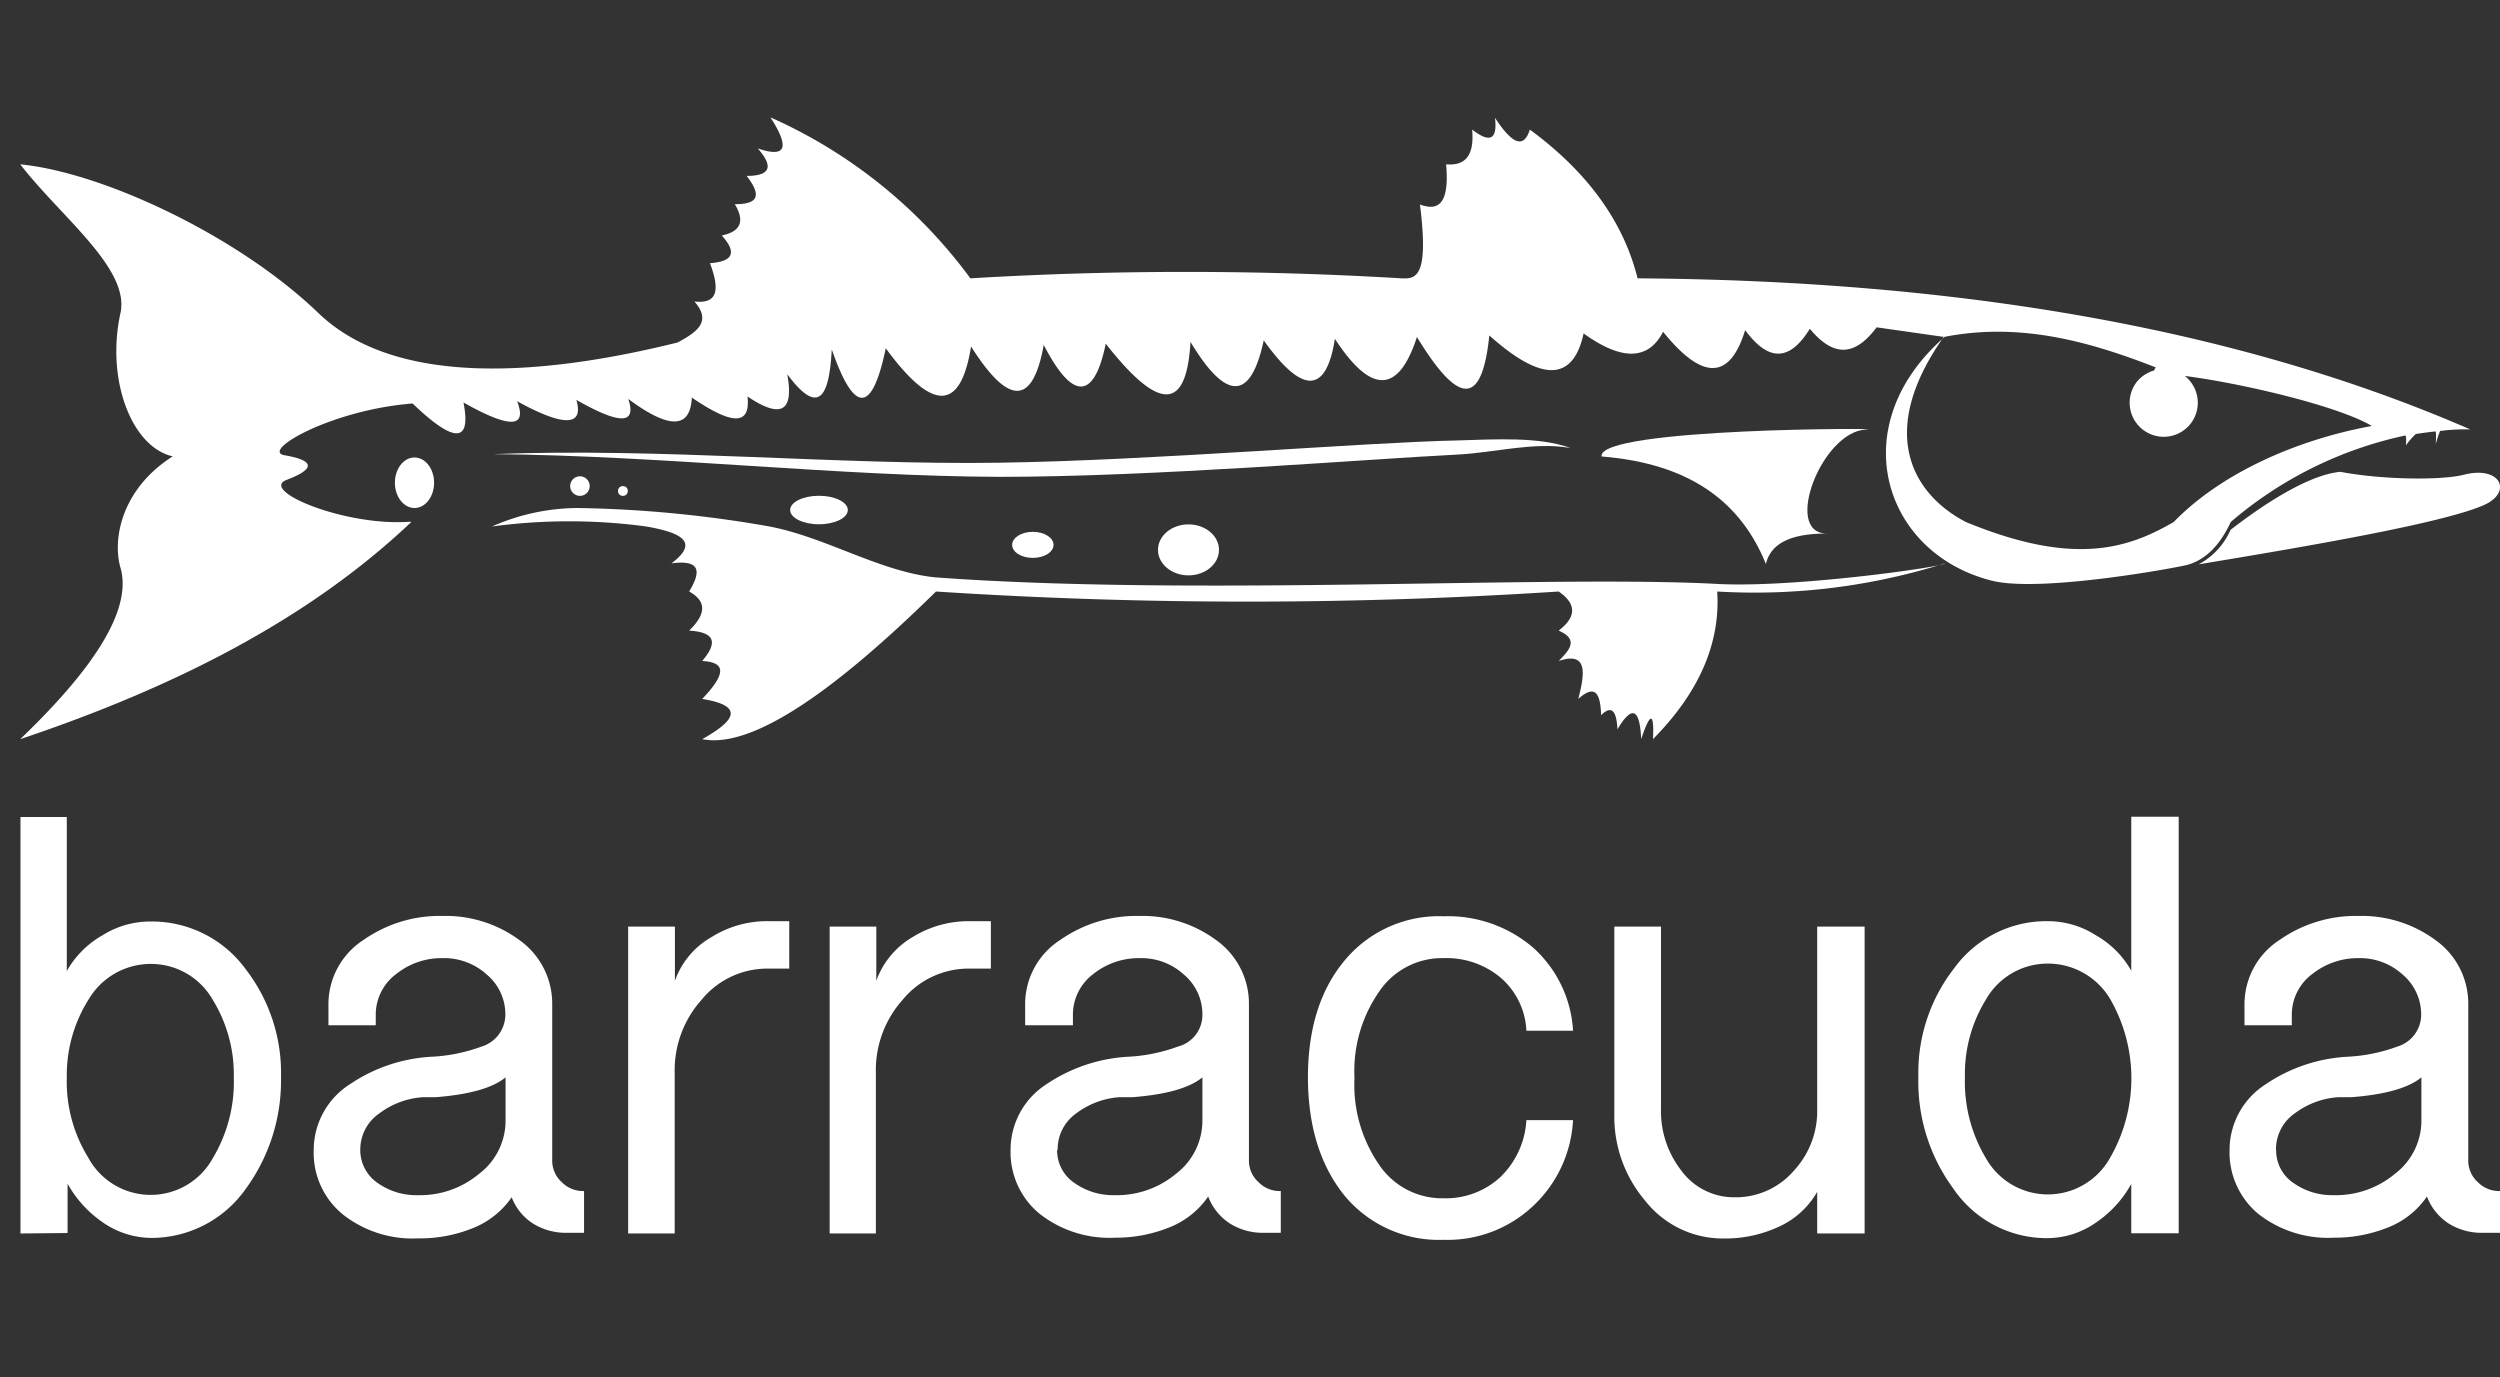 <svg id="ec7448dd-112f-434c-8868-397038c938e0" data-name="Слой 1" xmlns="http://www.w3.org/2000/svg" viewBox="0 0 224.55 123.72"><rect x="0" y="0" width="224.55" height="123.72" fill="#333333" stroke="none"/><defs><style>.a4071075-d65e-4fe6-b053-c1a2fadc790a,.f413b66d-a4eb-4d26-a7ae-345bd0b81ead{fill:#fff;}.a4071075-d65e-4fe6-b053-c1a2fadc790a{fill-rule:evenodd;}</style></defs><title>logo-mobile</title><path class="a4071075-d65e-4fe6-b053-c1a2fadc790a" d="M197.48,50.69a6.45,6.45,0,0,0,2.87-3.1c3.88-3,7.45-5,9.87-5.21,3.63.7,9,.79,11.09.26,3.31-.85,4.43,1.59,1.74,2.75C219.22,47.05,206.64,49.17,197.48,50.69Z"/><path class="a4071075-d65e-4fe6-b053-c1a2fadc790a" d="M44.27,40.79c15.19-.59,31.13,1,45.56.77,13.71-.2,32.52-1.82,41.07-2,3.39-.1,7.37-.35,10.16.68-3.29-.58-6.78.42-10.16.59-8.51.43-27.36,2-41.07,2C75.4,42.79,59.55,40.92,44.27,40.79Z"/><ellipse class="f413b66d-a4eb-4d26-a7ae-345bd0b81ead" cx="37.23" cy="43.36" rx="1.76" ry="2.27"/><circle class="f413b66d-a4eb-4d26-a7ae-345bd0b81ead" cx="52.09" cy="43.66" r="0.88"/><circle class="f413b66d-a4eb-4d26-a7ae-345bd0b81ead" cx="55.95" cy="44.1" r="0.44"/><ellipse class="f413b66d-a4eb-4d26-a7ae-345bd0b81ead" cx="73.56" cy="45.81" rx="2.59" ry="1.28"/><ellipse class="f413b66d-a4eb-4d26-a7ae-345bd0b81ead" cx="92.77" cy="48.94" rx="1.86" ry="1.17"/><ellipse class="f413b66d-a4eb-4d26-a7ae-345bd0b81ead" cx="106.75" cy="49.39" rx="2.74" ry="2.29"/><path class="a4071075-d65e-4fe6-b053-c1a2fadc790a" d="M58.06,47.29c3,.53,4.87,1.35,2.25,3.31,2.66-.35,2.66.76,1.59,2.53,1.41.78,1.7,1.87,0,3.51,2,.13,2.8.82,1.17,2.73,1.73.1,2.54.76,0,3.41,3.81.61,3,1.94,0,3.61,4.19.85,11.24-3.66,21-13.26a431.33,431.33,0,0,0,55.93,0c1.56,1.07,1.66,2.24,0,3.51,1.87.82.93,1.78,0,2.73,2.65-.89,2.35,1.13,1.76,3.41,1.56-1.41,2-.41,2.05,1.46.95-.94,1.39-.39,1.47,1.27,1.18-2,2-2.13,2.13.88.82-2.45,1.18-2.45,1.06,0q6.21-6.28,5.77-13.26a56.85,56.85,0,0,0,20.45-2.53c0,.3-13.54,2.22-20.43,1.85-15.08-.81-46.83,1.13-70.24-.59-5-.51-9.77-3.58-14.9-4.57a108,108,0,0,0-17.21-1.66,19.2,19.2,0,0,0-7.72,1.66A51.8,51.8,0,0,1,58.06,47.29Z"/><path class="a4071075-d65e-4fe6-b053-c1a2fadc790a" d="M143.85,41c-.37-2.61,26.51-2.55,23.77-2.42-4,.16-7.51,9.35-3.53,9.34-3.59,0-5.07,1.07-5.48,2.73-2.19-5.41-6.63-9-14.76-9.65"/><path class="a4071075-d65e-4fe6-b053-c1a2fadc790a" d="M36.94,46.89c-9.32,8.83-21.43,14.9-35.12,19.5,4.49-4.32,10.35-10.78,9-15.4-.71-2.47,0-7,4.69-10-3.7-.85-6-6.9-4.69-12.87.87-4-5.37-8.65-9-13.36,7.45.73,19.61,6.45,26.78,13.36,6.94,6.67,20.1,5.66,32.27,2.64,1.65-.9,3.13-1.84,1.5-3.68,1.6.17,2.55-.42,1.4-3.44,1.8-.14,2.62-.75,1.06-2.49C66.38,20.83,67,20,66,18.34c1.67,0,2.7-.45,1.06-2.54,1.88,0,2.62-.64,1-2.47,2.77.95,2.74-.31,1.14-2.79A44.92,44.92,0,0,1,87.16,25a324.8,324.8,0,0,1,38.72,0c1.26.05,2.5,0,1.66-6.63,1.62.6,2.67,0,2.35-3.61,1.59.14,2.56-.63,2.34-3.12,1.46,1.13,2.3,1.07,2.05-1.06,1.71,2.62,2.64,2.62,3.13,1.06,5.32,3.91,8.44,8.4,9.68,13.36,28.78.2,53.92,4.49,74.79,13.57a17.33,17.33,0,0,0-2.71.14,8.28,8.28,0,0,0-.39,1.19,7.36,7.36,0,0,0,0-1.15c-.61.06-1.2.14-1.79.23A6.48,6.48,0,0,0,216.1,40s.08-.92-.08-.88a35.48,35.48,0,0,0-15.65,7.76c-1.06,2.28-2.37,3.38-3.8,3.83-.6.2-13.22,2.56-17.65,1.45-9.79-2.45-13.39-13.92-4.26-21.89l-6.1-.87c-1.72,2.29-3.63,3-6,.13-1.67,2.71-3.56,3.19-5.81.12-1.41,4.61-3.93,4.42-7.37.15-1.36,2.63-3.79,2.56-7.14.15-.94,4.32-3.75,4.4-8.47.18-.73,7.18-3.24,5.48-6.5.14-1.57,4.83-3.94,5.43-7.37.16-.76,4.89-2.87,5.09-6.39.14-1.18,5.49-3.39,5.43-6.58.14-.32,5.63-2.38,6.84-7.61.16-1.06,5.13-3,5.09-5.57.11-1.07,5.93-3.45,5-6.53.14-.85,5.32-3.1,6.39-7.66.16-1.15,5.51-2.7,6.3-4.85.1-.21,3.88-1,6.27-4,2.23.65,3.51-.69,3.94-3.57,2,.33,3-1.92,2.19-5,.1-.14,2.94-2.19,2.74-5.71.12.84,2.49-1.07,2.13-4.66.09.68,2.35-1.06,2.46-5.32.12.88,2.29-.46,2.57-4.82.11.75,3.83-1,3.52-4.57.09-7.29.57-13.7,4.26-11.5,4.65,2.79.48,2.71,1.25.19,2.21s5.25,4.2,11.08,3.76ZM174.58,30.27h0c-6.06,8.59-2.78,14.13,2,16.62,9.72,4,14.54,2.38,18.66,0,4.21-4.34,10.93-7.37,17.8-8.63-3.12-1.85-12-3.89-16.8-4.49a3.06,3.06,0,1,1-4.29.5,3.11,3.11,0,0,1,1.55-1c0-.09.08-.18.13-.27C187.54,30.62,181.35,28.93,174.58,30.27Z"/><path class="f413b66d-a4eb-4d26-a7ae-345bd0b81ead" d="M1.84,110.79V73.38H6V87.22A8.5,8.5,0,0,1,9.22,84a8,8,0,0,1,4.31-1.23,10.42,10.42,0,0,1,8.52,4.26,15.26,15.26,0,0,1,3.19,9.73,16.48,16.48,0,0,1-3.15,10,10.37,10.37,0,0,1-8.51,4.43,7.73,7.73,0,0,1-4.38-1.42,10.26,10.26,0,0,1-3.13-3.45v4.43ZM6,96.77A13,13,0,0,0,7.94,104a6.37,6.37,0,0,0,11.19,0A13.32,13.32,0,0,0,21,96.77a12.82,12.82,0,0,0-1.91-7,6.38,6.38,0,0,0-5.54-3.19,6.48,6.48,0,0,0-5.59,3.19A12.73,12.73,0,0,0,6,96.77Z"/><path class="f413b66d-a4eb-4d26-a7ae-345bd0b81ead" d="M28.18,103.29a7,7,0,0,1,3.26-5.91,14.46,14.46,0,0,1,7.26-2.46A15.1,15.1,0,0,0,43.26,94a3,3,0,0,0,2.13-2.83,4.65,4.65,0,0,0-1.66-3.63,5.69,5.69,0,0,0-3.94-1.48,6.5,6.5,0,0,0-4.18,1.41,4.55,4.55,0,0,0-1.86,3.7v.92H29.5V90.24a6.88,6.88,0,0,1,3.19-5.84,11.91,11.91,0,0,1,7.08-2.13A11.15,11.15,0,0,1,46.6,84.4a7,7,0,0,1,3,5.78v14a2.59,2.59,0,0,0,.86,2,2.66,2.66,0,0,0,2,.8v3.75H50.83a5.55,5.55,0,0,1-3-.86,4.87,4.87,0,0,1-1.87-2.33,7.71,7.71,0,0,1-3.64,2.83,12.6,12.6,0,0,1-4.74.86,10.12,10.12,0,0,1-6.76-2.13A7.13,7.13,0,0,1,28.18,103.29Zm4.18,0a3.58,3.58,0,0,0,1.61,3,6,6,0,0,0,3.56,1.06,8.27,8.27,0,0,0,5.48-1.9,6,6,0,0,0,2.4-4.87V96.77q-1.72,1.42-6.27,1.78H38A7.29,7.29,0,0,0,34.08,100,3.94,3.94,0,0,0,32.36,103.29Z"/><path class="f413b66d-a4eb-4d26-a7ae-345bd0b81ead" d="M56.42,110.79V83.23h4.2v4.86a7.35,7.35,0,0,1,3.32-3.94,9.38,9.38,0,0,1,5.11-1.41h1.84V87H69.05A7.63,7.63,0,0,0,63,89.82a9.48,9.48,0,0,0-2.4,6.52v14.45Z"/><path class="f413b66d-a4eb-4d26-a7ae-345bd0b81ead" d="M74.52,110.79V83.23h4.19v4.86A7.47,7.47,0,0,1,82,84.15a9.56,9.56,0,0,1,5.11-1.41H89V87H87.14a7.66,7.66,0,0,0-6.08,2.82,9.47,9.47,0,0,0-2.39,6.52v14.45Z"/><path class="f413b66d-a4eb-4d26-a7ae-345bd0b81ead" d="M90.77,103.29A7,7,0,0,1,94,97.38a14.59,14.59,0,0,1,7.25-2.46,15.16,15.16,0,0,0,4.56-.92A2.93,2.93,0,0,0,108,91.17a4.65,4.65,0,0,0-1.66-3.63,5.65,5.65,0,0,0-3.93-1.48,6.55,6.55,0,0,0-4.19,1.41,4.57,4.57,0,0,0-1.85,3.7v.92H92.08V90.24a6.85,6.85,0,0,1,3.19-5.84,11.91,11.91,0,0,1,7.08-2.13,11.15,11.15,0,0,1,6.83,2.13,7,7,0,0,1,3,5.78v14a2.59,2.59,0,0,0,.86,2,2.66,2.66,0,0,0,2,.8v3.75h-1.61a5.54,5.54,0,0,1-3-.86,5,5,0,0,1-1.91-2.4,7.63,7.63,0,0,1-3.63,2.83,12.81,12.81,0,0,1-4.74.87A10.15,10.15,0,0,1,93.35,109,7.16,7.16,0,0,1,90.77,103.29Zm4.18,0a3.52,3.52,0,0,0,1.61,3,6,6,0,0,0,3.56,1.06,8.28,8.28,0,0,0,5.48-1.9,6,6,0,0,0,2.4-4.87V96.77c-1.15.94-3.2,1.54-6.28,1.78h-1.17A7.29,7.29,0,0,0,96.67,100,3.94,3.94,0,0,0,95,103.29Z"/><path class="f413b66d-a4eb-4d26-a7ae-345bd0b81ead" d="M117.48,96.77q0-6.58,3.32-10.53a11,11,0,0,1,8.87-3.94,11.74,11.74,0,0,1,8.05,2.83,10.85,10.85,0,0,1,3.57,7.45H137.1a6.68,6.68,0,0,0-2.27-4.73,7.55,7.55,0,0,0-5.16-1.79,6.8,6.8,0,0,0-5.79,3,12.48,12.48,0,0,0-2.22,7.76,12.64,12.64,0,0,0,2.22,7.81,6.83,6.83,0,0,0,5.79,3,7.22,7.22,0,0,0,5.1-1.91,7.72,7.72,0,0,0,2.33-5.11h4.19a11.36,11.36,0,0,1-3.63,7.75,11.18,11.18,0,0,1-8,3,11,11,0,0,1-8.87-3.94Q117.49,103.36,117.48,96.77Z"/><path class="f413b66d-a4eb-4d26-a7ae-345bd0b81ead" d="M145,100.09V83.23h4.19V99.6a8.68,8.68,0,0,0,1.78,5.48,5.87,5.87,0,0,0,4.8,2.46,6.88,6.88,0,0,0,5.32-2.35,7.88,7.88,0,0,0,2.13-5.59V83.23h4.26v27.56h-4.26v-3.74a7.54,7.54,0,0,1-3.57,3.19,11.35,11.35,0,0,1-4.8,1,8.87,8.87,0,0,1-7.08-3.39A11.64,11.64,0,0,1,145,100.09Z"/><path class="f413b66d-a4eb-4d26-a7ae-345bd0b81ead" d="M172.31,96.77A15.26,15.26,0,0,1,175.5,87a10.24,10.24,0,0,1,8.43-4.26A8,8,0,0,1,188.24,84a8.42,8.42,0,0,1,3.19,3.19V73.36h4.26v37.41h-4.26v-4.43a10,10,0,0,1-3.14,3.45,7.64,7.64,0,0,1-4.36,1.42,10.15,10.15,0,0,1-8.51-4.49A16.14,16.14,0,0,1,172.31,96.77Zm4.18,0a13.32,13.32,0,0,0,1.85,7.2,6.39,6.39,0,0,0,11.2,0,14.27,14.27,0,0,0,0-14.23,6.5,6.5,0,0,0-5.6-3.19,6.37,6.37,0,0,0-5.54,3.19A12.73,12.73,0,0,0,176.49,96.77Z"/><path class="f413b66d-a4eb-4d26-a7ae-345bd0b81ead" d="M200.26,103.29a7,7,0,0,1,3.26-5.91,14.46,14.46,0,0,1,7.26-2.46,15.1,15.1,0,0,0,4.56-.92,3,3,0,0,0,2.13-2.83,4.69,4.69,0,0,0-1.66-3.63,5.69,5.69,0,0,0-3.94-1.48,6.58,6.58,0,0,0-4.16,1.41,4.55,4.55,0,0,0-1.86,3.7v.92H201.6V90.24a6.88,6.88,0,0,1,3.19-5.84,11.93,11.93,0,0,1,7.08-2.13,11.15,11.15,0,0,1,6.83,2.13,7,7,0,0,1,3,5.78v14a2.59,2.59,0,0,0,.86,2,2.67,2.67,0,0,0,2,.8v3.75h-1.66a5.54,5.54,0,0,1-3-.86,5,5,0,0,1-1.91-2.4,7.57,7.57,0,0,1-3.63,2.83,12.81,12.81,0,0,1-4.74.87,10.15,10.15,0,0,1-6.77-2.13A7.18,7.18,0,0,1,200.26,103.29Zm4.18,0a3.54,3.54,0,0,0,1.61,3,6,6,0,0,0,3.56,1.06,8.27,8.27,0,0,0,5.48-1.9,6,6,0,0,0,2.4-4.87V96.77c-1.15.94-3.2,1.54-6.28,1.78h-1.16a7.29,7.29,0,0,0-3.89,1.42,3.93,3.93,0,0,0-1.73,3.32Z"/></svg>